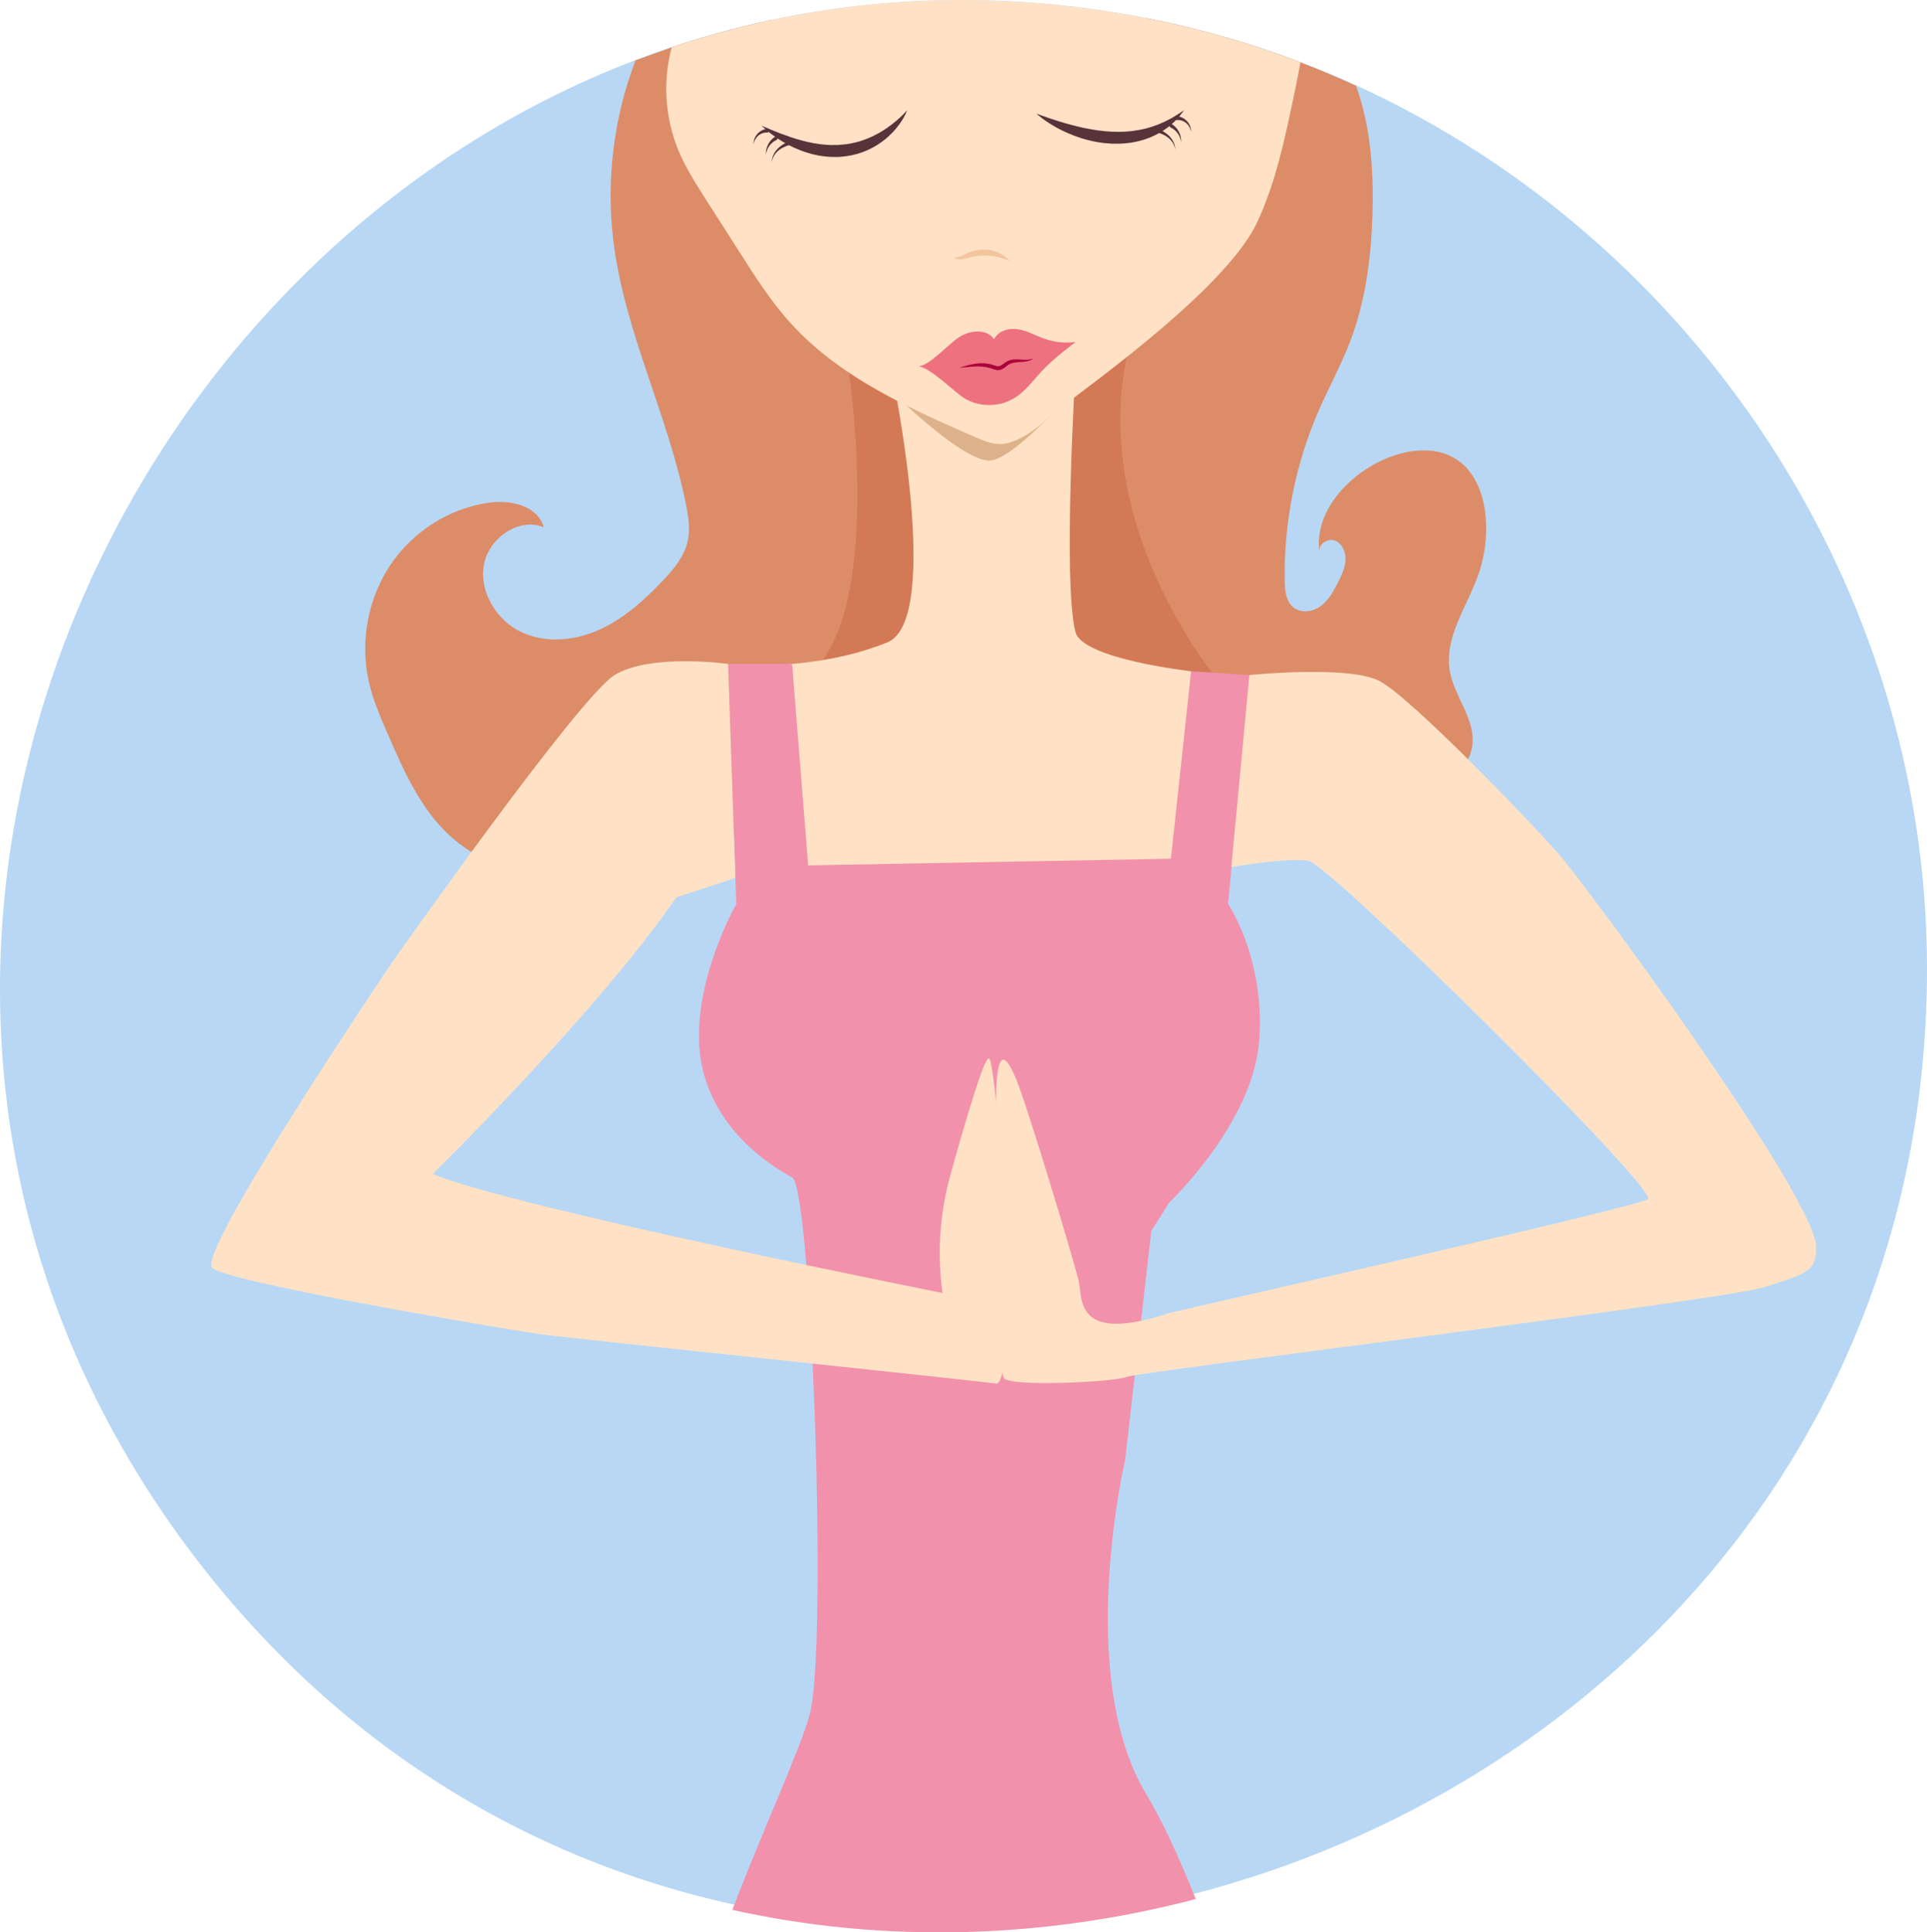 <?xml version="1.0" encoding="iso-8859-1"?>
<!-- Generator: Adobe Illustrator 19.2.1, SVG Export Plug-In . SVG Version: 6.00 Build 0)  -->
<svg version="1.1" xmlns="http://www.w3.org/2000/svg" xmlns:xlink="http://www.w3.org/1999/xlink" x="0px" y="0px"
	 viewBox="0 0 965 967.89" style="enable-background:new 0 0 965 967.89;" xml:space="preserve">
<g id="Meditation">
	<g>
		<path style="fill:#B8D7F4;" d="M965,485.211c0,241.617-167.741,411.308-366.081,463.142
			c-75.523,19.745-155.479,22.396-232.293,5.425c-101.828-22.488-198.14-79.461-271.31-176.814
			C-109.462,504.506,39.261,136.731,318.119,30.125c5.976-2.293,12.022-4.463,18.117-6.5c16.286-5.466,32.982-10.031,50.038-13.654
			C443.539-2.2,504.958-3.684,568.95,8.046c1.802,0.327,3.593,0.665,5.385,1.024c26.545,5.179,52.29,12.61,77.044,22.069
			c9.449,3.603,18.758,7.502,27.907,11.689C848.368,120.118,965,293.606,965,485.211z"/>
		<g>
			<path style="fill:#DC8D68;" d="M740.557,287.156c-5.58,16.344-17.46,31.887-14.52,48.95c2.22,12.823,12.74,23.921,11.31,36.867
				c-0.21,1.93-0.7,3.788-1.4,5.564c-2.61,6.54-8.27,11.827-14.55,15.03c-7.99,4.055-16.99,5.359-25.77,6.899
				c-25.69,4.497-51.2,11.447-77.05,13.767c-0.02,0.011-0.04,0.011-0.06,0.011c-6.45,0.585-12.92,0.872-19.42,0.759
				c-0.88-0.011-1.75-0.041-2.63-0.072c-2.8-0.103-5.6-0.298-8.41-0.586c-29.13-2.998-58.21-16.036-72.95-41.579
				c-8.01-13.88-11.09-30.142-13.14-46.147c-1.89-14.732-3.01-29.691-1.15-44.422c1.63-12.885,5.51-25.358,7.75-38.15
				c1.27-7.258,2.01-14.557,2.41-21.898c0.05-0.903,0.1-1.807,0.14-2.71c0.33-7.495,0.35-15.02,0.27-22.555
				c-0.02-1.714-0.04-3.419-0.07-5.133c-0.02-1.879-0.06-3.758-0.08-5.636c-0.04-1.797-0.06-3.593-0.09-5.4
				c-0.08-5.185-0.12-10.379-0.07-15.553c0.09-8.265,0.43-16.508,1.3-24.711c2.85-26.569,11.36-52.05,23.63-75.673
				c9.37-18.048,20.94-35.008,33.85-50.531c1.44-1.725,2.89-3.439,4.39-5.133c26.52,5.195,52.24,12.648,76.97,22.134
				c9.44,3.614,18.74,7.525,27.88,11.724c1.77,5.02,3.25,10.154,4.41,15.358c3.55,15.902,4.28,32.349,3.81,48.662
				c-0.63,21.754-3.43,43.683-11.15,63.959c-4.53,11.889-10.69,23.038-15.77,34.69c-11.62,26.662-17.48,55.942-17.04,85.139
				c0.07,4.815,0.58,10.205,4.17,13.295c3.82,3.295,9.85,2.474,13.9-0.534c4.04-3.008,6.55-7.679,8.83-12.237
				c1.75-3.512,3.48-7.197,3.58-11.139c0.1-3.943-1.89-8.213-5.53-9.455c-3.45-1.181-7.84,1.735-7.63,5.308
				c-2.18-17.781,11.25-34.156,26.55-42.955c13.73-7.895,32.12-11.313,44.44-1.273c8,6.519,11.59,17.35,12.39,27.801
				C744.757,268.892,743.567,278.347,740.557,287.156z"/>
			<path style="fill:#DC8D68;" d="M318.277,30.23c-11,28.623-14.86,60.089-11.1,90.621c5.59,45.398,27.39,87.059,36.35,131.881
				c1.22,6.129,2.2,12.494,0.79,18.582c-1.74,7.556-6.94,13.726-12.21,19.321c-9.35,9.928-19.69,19.239-32,24.783
				c-12.32,5.544-26.93,6.94-39.13,1.129c-12.19-5.821-20.99-19.814-18.68-33.417c2.3-13.603,17.45-24.075,29.99-19.085
				c-2.98-10.78-16.64-13.798-27.45-12.268c-19.65,2.762-37.97,14.322-49.26,31.066c-11.28,16.755-15.35,38.427-10.95,58.282
				c2.09,9.424,5.96,18.315,9.81,27.144c7.97,18.284,16.35,37.144,30.94,50.439c3.34,3.039,6.94,5.708,10.73,8.028
				c18.39,11.252,41.42,14.239,62.94,11.56c23.74-2.946,46.25-12.001,68.46-21.231c2.07-0.862,4.14-1.725,6.2-2.577
				c4.98-2.074,9.97-4.127,14.94-6.232c4.55-1.93,9.09-3.891,13.59-5.934c10.81-4.907,21.39-10.266,31.43-16.662
				c18.77-11.971,35.73-27.924,45.51-48.272c7.56-15.728,10.53-33.458,10.83-51.003c0.2-11.714-0.77-23.52-3.92-34.772
				c-3.19-11.406-8.56-22.011-13.5-32.739c-0.07-0.154-0.14-0.308-0.21-0.462c-1.26-2.731-2.49-5.472-3.68-8.223
				c-2.42-5.534-4.72-11.108-6.9-16.734c-0.55-1.396-1.09-2.792-1.61-4.199c-11.17-29.598-19.24-60.417-24.03-91.771
				c-1.24-8.131-2.26-16.323-3.7-24.424c-1.19-6.766-2.68-13.459-4.81-19.978c-4.68-14.322-12.91-28.027-25.54-35.778
				c-4.91-3.018-10.39-5.072-15.74-7.289c-17.04,3.634-33.72,8.213-49.99,13.695L318.277,30.23z"/>
			<path style="fill:#D47955;" d="M424.5,181.891c0,0,19.333,123.495-19.333,156.241l205.333,3.316c0,0-71.333-83.757-42.667-176.71
				L424.5,181.891z"/>
			<path style="fill:#FFE2C5;" d="M447.267,190.058c0,0,24.751,120.332-2.864,131.672c-27.615,11.34-57.846,11.34-57.846,11.34
				l2.987,107.732c0,0,74.905,50.401,84.11,51.031s122.809-47.881,122.809-47.881V336.221c0,0-54.235-6.09-57.839-19.53
				c-6.533-24.365,0-132.266,0-132.266L447.267,190.058z"/>
			<path style="fill:#DDB28A;" d="M444.403,194.048c0,0,38.865,39.061,52.366,36.541c13.501-2.52,45.411-39.901,45.411-39.901
				L444.403,194.048z"/>
			<path style="fill:#FFE2C5;" d="M651.217,31.247c-1.04,6.047-2.3,12.063-3.56,18.048c-4.46,21.18-8.99,42.595-18.14,62.122
				c-13.44,28.705-66.81,69.052-91.69,87.777c-6.24,4.702-10.69,8.039-12.27,9.486c-0.06,0.062-0.12,0.113-0.17,0.164
				c-0.01,0.011-0.01,0.011-0.02,0.021c-0.01,0.011-0.02,0.021-0.03,0.021c-3.91,3.778-8.95,7.864-14.22,10.554
				c-2.52,1.293-5.09,2.269-7.61,2.741c-5.24,0.975-10.5-1.212-15.4-3.357c-6.46-2.823-12.95-5.678-19.41-8.634
				c-4.96-2.279-9.9-4.62-14.77-7.063c-1.56-0.77-3.1-1.561-4.64-2.362c-20.1-10.42-38.99-22.791-54.11-39.741
				c-9.35-10.471-16.97-22.411-24.55-34.289c-5.75-9.004-11.49-17.997-17.24-27c-5.08-7.946-10.18-15.964-13.78-24.721
				c-6.6-16.098-7.75-34.474-3.23-51.301c16.27-5.482,32.95-10.061,49.99-13.695c57.21-12.207,118.57-13.695,182.5-1.93
				c1.8,0.328,3.59,0.667,5.38,1.027C600.767,14.307,626.487,21.76,651.217,31.247z"/>
			<path style="fill:#EE7180;" d="M459.757,183.368c4.891,0.521,14.857-10.704,20.343-14.369c5.486-3.665,13.935-4.547,17.723,0.933
				c2.068-4.352,7.611-5.794,12.26-4.978s8.842,3.304,13.317,4.833c4.878,1.666,10.127,2.179,15.224,1.488
				c-5.947,4.616-11.922,9.259-17.076,14.79c-4.167,4.472-7.849,9.568-12.925,12.905c-7.357,4.836-17.284,5.214-24.969,0.949
				c-5.388-2.99-17.671-16.113-24.319-16.582L459.757,183.368z"/>
			<g>
				<path style="fill:#F2C59E;" d="M477.432,128.67c0,0,0.115,0.031,0.331,0.09c0.222,0.071,0.516,0.114,0.904,0.131
					c0.772,0.055,1.807-0.21,3.001-0.732c0.6-0.263,1.24-0.602,1.946-0.952c0.361-0.176,0.732-0.358,1.111-0.543
					c0.398-0.167,0.805-0.337,1.219-0.51c0.883-0.324,1.84-0.6,2.779-0.792c0.478-0.088,0.962-0.167,1.45-0.236l1.475-0.125
					l1.479-0.004c0.491,0.025,0.979,0.063,1.462,0.107c0.965,0.108,1.902,0.293,2.793,0.521c0.44,0.134,0.872,0.265,1.295,0.394
					c0.411,0.16,0.813,0.317,1.205,0.47c0.767,0.342,1.473,0.699,2.091,1.087c0.637,0.345,1.159,0.774,1.632,1.113
					c0.457,0.37,0.836,0.713,1.14,0.999c0.588,0.603,0.89,0.968,0.89,0.968s-0.462-0.157-1.212-0.466
					c-0.38-0.137-0.84-0.303-1.369-0.494c-0.54-0.154-1.12-0.37-1.773-0.542c-0.643-0.194-1.356-0.341-2.091-0.514
					c-0.371-0.073-0.752-0.147-1.141-0.224c-0.39-0.06-0.789-0.12-1.194-0.182c-0.405-0.046-0.817-0.092-1.235-0.139
					c-0.417-0.029-0.839-0.059-1.265-0.089c-0.425-0.011-0.854-0.022-1.284-0.034l-1.292,0.027
					c-0.862,0.039-1.719,0.123-2.562,0.228c-0.418,0.067-0.834,0.134-1.244,0.2c-0.398,0.082-0.791,0.162-1.178,0.242
					c-0.403,0.104-0.87,0.238-1.201,0.308c-0.4,0.113-0.792,0.224-1.173,0.333c-0.778,0.219-1.553,0.394-2.29,0.503
					c-0.734,0.121-1.442,0.139-2.062,0.073c-0.622-0.048-1.154-0.226-1.55-0.419c-0.2-0.088-0.372-0.188-0.51-0.296
					c-0.144-0.095-0.25-0.18-0.328-0.26C477.518,128.753,477.432,128.67,477.432,128.67z"/>
			</g>
			<g>
				<path style="fill:#AB063B;" d="M480.515,184.238c0,0,0.571-0.213,1.583-0.541c1.014-0.324,2.467-0.775,4.267-1.155
					c0.9-0.186,1.885-0.376,2.946-0.474c1.059-0.105,2.193-0.191,3.373-0.114c1.177,0.069,2.409,0.21,3.625,0.544
					c1.246,0.315,2.364,0.86,3.284,0.915c0.876,0.105,1.702-0.315,2.632-1.008c0.455-0.335,0.935-0.709,1.467-1.049
					c0.283-0.175,0.512-0.328,0.879-0.495c0.28-0.114,0.487-0.237,0.821-0.34c1.287-0.455,2.421-0.503,3.511-0.518
					c1.078-0.011,2.061,0.081,2.957,0.133c0.895,0.044,1.708,0.092,2.419,0.05c0.716-0.026,1.327-0.131,1.833-0.244
					c0.489-0.152,0.891-0.266,1.137-0.403c0.259-0.119,0.397-0.183,0.397-0.183s-0.118,0.096-0.34,0.275
					c-0.216,0.194-0.571,0.426-1.056,0.684c-0.494,0.225-1.12,0.482-1.868,0.629c-0.745,0.177-1.597,0.273-2.512,0.34
					c-0.915,0.075-1.896,0.115-2.892,0.21c-0.977,0.094-2.047,0.305-2.886,0.643c-0.208,0.063-0.494,0.241-0.74,0.358
					c-0.154,0.078-0.407,0.252-0.609,0.398c-0.451,0.35-0.906,0.704-1.366,1.061c-0.494,0.374-1.044,0.766-1.716,1.062
					c-0.67,0.305-1.485,0.456-2.237,0.387c-1.506-0.169-2.578-0.788-3.635-1.049c-1.075-0.303-2.163-0.536-3.242-0.651
					c-2.158-0.238-4.235-0.153-6.021-0.031c-1.787,0.14-3.291,0.305-4.346,0.41C481.12,184.182,480.515,184.238,480.515,184.238z"/>
			</g>
			<g>
				<path style="fill:#57333A;" d="M519.066,56.916c0,0,1.183,0.434,3.254,1.194c1.031,0.358,2.284,0.793,3.72,1.292
					c1.43,0.495,3.064,0.988,4.822,1.548c1.77,0.53,3.677,1.108,5.708,1.634c2.021,0.559,4.171,1.042,6.381,1.537
					c2.223,0.434,4.511,0.887,6.847,1.187c2.333,0.336,4.705,0.539,7.073,0.665c2.365,0.083,4.733,0.105,7.043-0.069
					c2.317-0.128,4.573-0.446,6.744-0.845c1.1-0.151,2.126-0.501,3.177-0.704c1.044-0.23,2.016-0.605,3.005-0.87
					c1.929-0.649,3.757-1.325,5.388-2.098c0.416-0.182,0.823-0.359,1.222-0.533c0.384-0.202,0.759-0.4,1.125-0.593
					c0.737-0.383,1.457-0.726,2.109-1.091c1.248-0.803,2.431-1.418,3.336-2.023c0.886-0.626,1.627-1.085,2.118-1.417
					c0.504-0.321,0.773-0.493,0.773-0.493s-0.185,0.257-0.531,0.739c-0.359,0.471-0.865,1.19-1.568,2.063
					c-0.708,0.865-1.653,1.842-2.753,2.969c-0.569,0.539-1.211,1.074-1.875,1.664c-0.339,0.288-0.686,0.583-1.042,0.886
					c-0.379,0.272-0.766,0.55-1.162,0.833c-1.572,1.167-3.41,2.248-5.425,3.273c-1.027,0.463-2.073,0.991-3.188,1.402
					c-0.56,0.201-1.127,0.405-1.699,0.61c-0.572,0.209-1.155,0.405-1.755,0.554c-1.193,0.324-2.409,0.682-3.665,0.885
					c-0.627,0.118-1.257,0.238-1.89,0.357c-0.637,0.094-1.28,0.151-1.925,0.228c-2.58,0.334-5.215,0.326-7.836,0.264
					c-2.612-0.171-5.218-0.419-7.728-0.92c-0.628-0.122-1.258-0.221-1.875-0.361c-0.615-0.148-1.226-0.296-1.834-0.443
					c-1.219-0.277-2.393-0.651-3.555-0.988c-2.302-0.739-4.494-1.536-6.514-2.419c-2.029-0.858-3.886-1.797-5.576-2.695
					c-1.68-0.921-3.179-1.829-4.476-2.682c-1.311-0.824-2.395-1.642-3.287-2.303C519.98,57.807,519.066,56.916,519.066,56.916z"/>
			</g>
			<g>
				<path style="fill:#57333A;" d="M454.222,55.236c0,0-0.063,0.318-0.311,0.898c-0.239,0.571-0.603,1.409-1.171,2.42
					c-0.559,1.016-1.29,2.227-2.242,3.544c-0.961,1.307-2.095,2.765-3.495,4.22c-1.41,1.438-3.009,2.961-4.893,4.348
					c-1.877,1.388-3.961,2.76-6.29,3.87c-1.135,0.619-2.375,1.06-3.602,1.58c-1.264,0.411-2.526,0.915-3.859,1.201
					c-2.626,0.752-5.39,1.055-8.14,1.282c-1.377,0.007-2.76,0.071-4.126-0.006c-1.363-0.098-2.732-0.143-4.057-0.378
					c-1.332-0.193-2.656-0.369-3.925-0.709c-1.277-0.3-2.545-0.563-3.741-0.989c-2.437-0.707-4.682-1.664-6.79-2.571
					c-2.059-1.021-4.005-1.961-5.685-3.031c-0.846-0.524-1.669-0.995-2.42-1.497c-0.734-0.525-1.431-1.023-2.086-1.492
					c-0.65-0.472-1.267-0.893-1.815-1.318c-0.533-0.445-1.023-0.854-1.466-1.223c-0.887-0.73-1.55-1.347-2.014-1.748
					c-0.454-0.414-0.696-0.634-0.696-0.634s0.307,0.12,0.882,0.344c0.566,0.238,1.412,0.557,2.447,1.018
					c0.52,0.224,1.095,0.472,1.722,0.742c0.646,0.232,1.319,0.522,2.049,0.809c0.725,0.291,1.496,0.601,2.309,0.927
					c0.82,0.296,1.683,0.607,2.583,0.931c1.771,0.703,3.749,1.269,5.792,1.947c2.078,0.569,4.246,1.198,6.519,1.642
					c1.127,0.273,2.287,0.438,3.454,0.628c1.165,0.221,2.353,0.304,3.543,0.439c2.385,0.236,4.803,0.266,7.209,0.176
					c2.396-0.175,4.794-0.407,7.098-0.944c1.167-0.206,2.281-0.581,3.414-0.851c1.094-0.387,2.209-0.692,3.256-1.131
					c2.131-0.79,4.116-1.776,5.972-2.784c1.865-1,3.538-2.128,5.082-3.192c1.528-1.087,2.893-2.16,4.082-3.153
					c1.153-1.025,2.183-1.923,2.979-2.717c0.789-0.798,1.433-1.425,1.827-1.886C454.028,55.514,454.222,55.236,454.222,55.236z"/>
			</g>
			<g>
				<path style="fill:#57333A;" d="M577.766,64.711c0,0,0.012-0.008,0.037-0.024c0.013-0.009,0.03-0.02,0.05-0.033
					c0.051-0.033,0.112-0.07,0.182-0.108c0.237-0.125,0.578-0.211,0.936-0.197c0.354,0.012,0.697,0.108,1.019,0.232
					c0.318,0.128,0.58,0.249,0.941,0.413c1.341,0.627,3.096,1.63,4.506,3.04c1.43,1.383,2.399,3.17,2.767,4.571
					c0.197,0.7,0.271,1.301,0.296,1.718c0.028,0.418,0.017,0.656,0.017,0.656s-0.021-0.238-0.102-0.645
					c-0.079-0.406-0.228-0.98-0.506-1.626c-0.536-1.302-1.655-2.83-3.129-3.921c-1.454-1.114-3.165-1.811-4.468-2.223
					c-0.303-0.093-0.654-0.199-0.885-0.257c-0.227-0.055-0.386-0.06-0.449-0.045c-0.06,0.016-0.038,0.034,0.005,0.017
					c0.022-0.009,0.041-0.021,0.055-0.033c-0.014,0.012-0.026,0.023-0.036,0.031c-0.022,0.019-0.033,0.029-0.033,0.029
					L577.766,64.711z"/>
			</g>
			<g>
				<path style="fill:#57333A;" d="M584.873,62.191c0,0,0.086-0.052,0.246-0.15c0.232-0.122,0.568-0.186,0.885-0.144
					c0.315,0.04,0.589,0.154,0.841,0.296l0.094,0.055c0.085,0.049,0.062,0.041,0.1,0.065l0.142,0.1
					c0.097,0.068,0.2,0.141,0.306,0.216c0.974,0.714,1.982,1.798,2.703,3.087c0.722,1.275,1.113,2.678,1.225,3.73
					c0.062,0.527,0.069,0.966,0.063,1.271c-0.012,0.304-0.018,0.478-0.018,0.478s-0.024-0.172-0.067-0.473
					c-0.048-0.298-0.132-0.723-0.283-1.213c-0.288-0.983-0.897-2.218-1.746-3.231c-0.424-0.507-0.897-0.96-1.371-1.334
					c-0.242-0.182-0.475-0.353-0.71-0.494c-0.23-0.159-0.445-0.247-0.638-0.361c-0.118-0.055-0.231-0.107-0.339-0.157l-0.158-0.073
					c-0.012-0.004-0.082-0.041-0.044-0.017l-0.05-0.017c-0.127-0.042-0.211-0.038-0.198-0.022c0.014,0.018,0.112,0.02,0.202-0.023
					c0.036-0.016,0.065-0.036,0.089-0.055l-0.024,0.023c-0.015,0.014-0.023,0.022-0.023,0.022L584.873,62.191z"/>
			</g>
			<g>
				<path style="fill:#57333A;" d="M589.005,58.178c0,0,0.188,0.015,0.516,0.042c0.382,0.036,0.86,0.114,1.436,0.288
					c1.143,0.336,2.547,1.097,3.569,2.262c0.224,0.254,0.483,0.59,0.677,0.887c0.202,0.309,0.374,0.626,0.525,0.938
					c0.292,0.63,0.482,1.243,0.589,1.776c0.107,0.533,0.142,0.981,0.147,1.294c0.008,0.312-0.001,0.489-0.001,0.489
					s-0.022-0.177-0.084-0.479c-0.059-0.302-0.171-0.73-0.362-1.215c-0.19-0.485-0.471-1.025-0.837-1.547
					c-0.188-0.258-0.392-0.515-0.618-0.755c-0.239-0.248-0.448-0.443-0.738-0.675c-0.506-0.393-1.091-0.721-1.651-0.934
					c-0.562-0.219-1.11-0.335-1.575-0.391c-0.46-0.054-0.869-0.045-1.104-0.023c-0.29,0.028-0.456,0.044-0.456,0.044L589.005,58.178
					z"/>
			</g>
			<g>
				<path style="fill:#57333A;" d="M396.06,72.589c0,0-0.011-0.01-0.033-0.029c-0.01-0.008-0.022-0.019-0.036-0.031
					c0.014,0.012,0.033,0.024,0.055,0.033c0.043,0.016,0.065-0.002,0.005-0.017c-0.063-0.016-0.221-0.011-0.449,0.045
					c-0.23,0.058-0.582,0.164-0.885,0.257c-1.303,0.412-3.014,1.109-4.468,2.223c-1.474,1.091-2.593,2.619-3.129,3.921
					c-0.278,0.645-0.427,1.219-0.506,1.625c-0.082,0.407-0.102,0.645-0.102,0.645s-0.011-0.238,0.017-0.656
					c0.025-0.418,0.099-1.018,0.296-1.718c0.368-1.401,1.336-3.188,2.767-4.571c1.41-1.41,3.166-2.413,4.506-3.04
					c0.362-0.165,0.623-0.285,0.941-0.413c0.323-0.125,0.665-0.22,1.019-0.232c0.357-0.014,0.699,0.072,0.936,0.197
					c0.07,0.037,0.131,0.074,0.182,0.108c0.02,0.013,0.036,0.024,0.049,0.032c0.024,0.016,0.037,0.024,0.037,0.024L396.06,72.589z"
					/>
			</g>
			<g>
				<path style="fill:#57333A;" d="M388.931,70.052c0,0-0.008-0.007-0.023-0.022l-0.024-0.023c0.023,0.019,0.053,0.038,0.089,0.055
					c0.09,0.043,0.188,0.041,0.202,0.023c0.012-0.017-0.071-0.02-0.199,0.021l-0.05,0.017c0.037-0.024-0.033,0.013-0.044,0.017
					l-0.158,0.073c-0.108,0.05-0.221,0.102-0.339,0.157c-0.193,0.114-0.408,0.202-0.638,0.361c-0.235,0.14-0.469,0.312-0.71,0.493
					c-0.474,0.374-0.947,0.827-1.371,1.334c-0.849,1.014-1.457,2.248-1.745,3.231c-0.151,0.49-0.235,0.915-0.283,1.213
					c-0.043,0.301-0.067,0.473-0.067,0.473s-0.007-0.174-0.018-0.479c-0.007-0.305,0-0.745,0.063-1.271
					c0.112-1.052,0.503-2.455,1.225-3.73c0.721-1.288,1.728-2.373,2.703-3.087c0.107-0.075,0.209-0.147,0.307-0.216l0.142-0.1
					c0.037-0.024,0.014-0.015,0.1-0.065l0.094-0.055c0.252-0.142,0.526-0.257,0.841-0.296c0.317-0.042,0.654,0.022,0.885,0.144
					c0.161,0.098,0.246,0.15,0.246,0.15L388.931,70.052z"/>
			</g>
			<g>
				<path style="fill:#57333A;" d="M384.764,66.457c0,0-0.166-0.016-0.456-0.044c-0.236-0.022-0.644-0.032-1.104,0.023
					c-0.465,0.056-1.013,0.172-1.575,0.391c-0.56,0.213-1.145,0.54-1.651,0.934c-0.29,0.232-0.5,0.428-0.738,0.675
					c-0.227,0.24-0.431,0.497-0.618,0.755c-0.365,0.522-0.646,1.062-0.837,1.547c-0.19,0.485-0.303,0.913-0.362,1.215
					c-0.062,0.302-0.084,0.479-0.084,0.479s-0.009-0.177-0.001-0.489c0.005-0.312,0.041-0.761,0.147-1.294
					c0.107-0.532,0.297-1.146,0.589-1.776c0.151-0.312,0.323-0.629,0.525-0.938c0.194-0.297,0.453-0.633,0.677-0.887
					c1.022-1.165,2.425-1.926,3.569-2.262c0.577-0.173,1.054-0.251,1.436-0.287c0.328-0.027,0.516-0.042,0.516-0.042L384.764,66.457
					z"/>
			</g>
			<path style="fill:#F291AB;" d="M563.457,731.144c0,0-25.37,108.033,10.63,167.68c8.24,13.654,16.65,32.072,24.72,52.369
				c-75.45,19.804-155.33,22.463-232.07,5.441c16.52-43.047,34.22-80.847,38.8-98.136c5.31-20.04,4.72-106.062,1.38-175.482
				c-0.86-18.069-1.91-35.018-3.1-49.381c-2.08-25.296-4.57-42.595-7.15-43.94c-9.7-5.041-41.04-24.362-45.95-60.479
				c-4.91-36.127,18-76.443,18-76.443l-0.44-13.007l-0.77-22.699l-2.88-84.513h32.04l5.57,69.77l2.48,31.128l181.65-3.357
				l1.69-15.749l8.41-78.126l29.17,1.909l-7.06,76.104l-1.86,20.081l-1.71,18.459c0,0,18.81,27.719,15.54,68.877
				c-3.27,41.168-45,80.642-45,80.642l-9,14.28l-5.14,45.029l-3.14,27.421L563.457,731.144z"/>
			<path style="fill:#FFE2C5;" d="M625.639,338.132c0,0,49.502-5.04,65.049,2.919c15.546,7.959,75.085,69.834,89.813,86.634
				c14.728,16.8,129.401,172.874,129.061,197.29c-0.162,11.654-4.454,12.952-25.728,19.672S570,687.136,564.272,689.656
				c-5.728,2.52-56.662,5.04-61.367,0.84c-4.705-4.2-4.523-136.792-3.926-147.002c0.884-15.12,3.926-17.64,10.062-2.52
				c6.053,14.913,28.736,90.56,31.092,100.381c2.171,9.047-2.453,32.054,45.351,16.38c4.031-1.322,234.071-52.921,239.799-57.121
				c5.728-4.2-159.481-167.828-170.118-169.508s-38.528,3.185-38.528,3.185L625.639,338.132z"/>
			<path style="fill:#FFE2C5;" d="M364.626,332.549c0,0-38.865-5.439-56.866,5.582S196.268,482.173,196.268,482.173
				s-98.186,145.322-90.004,152.882s153.825,31.921,166.917,33.601c13.092,1.68,213.908,22.68,225.596,24.36
				c11.688,1.68,0.661-163.803-3.644-162.963c-2.629,0.513-12.194,33.285-19.245,58.729c-5.301,19.13-6.619,39.183-3.879,58.872v0
				c0,0-215.192-42.841-255.285-59.641c0,0,82.082-80.641,122.045-138.602l29.507-9.648L364.626,332.549z"/>
		</g>
	</g>
</g>
<g id="Layer_1">
</g>
</svg>
